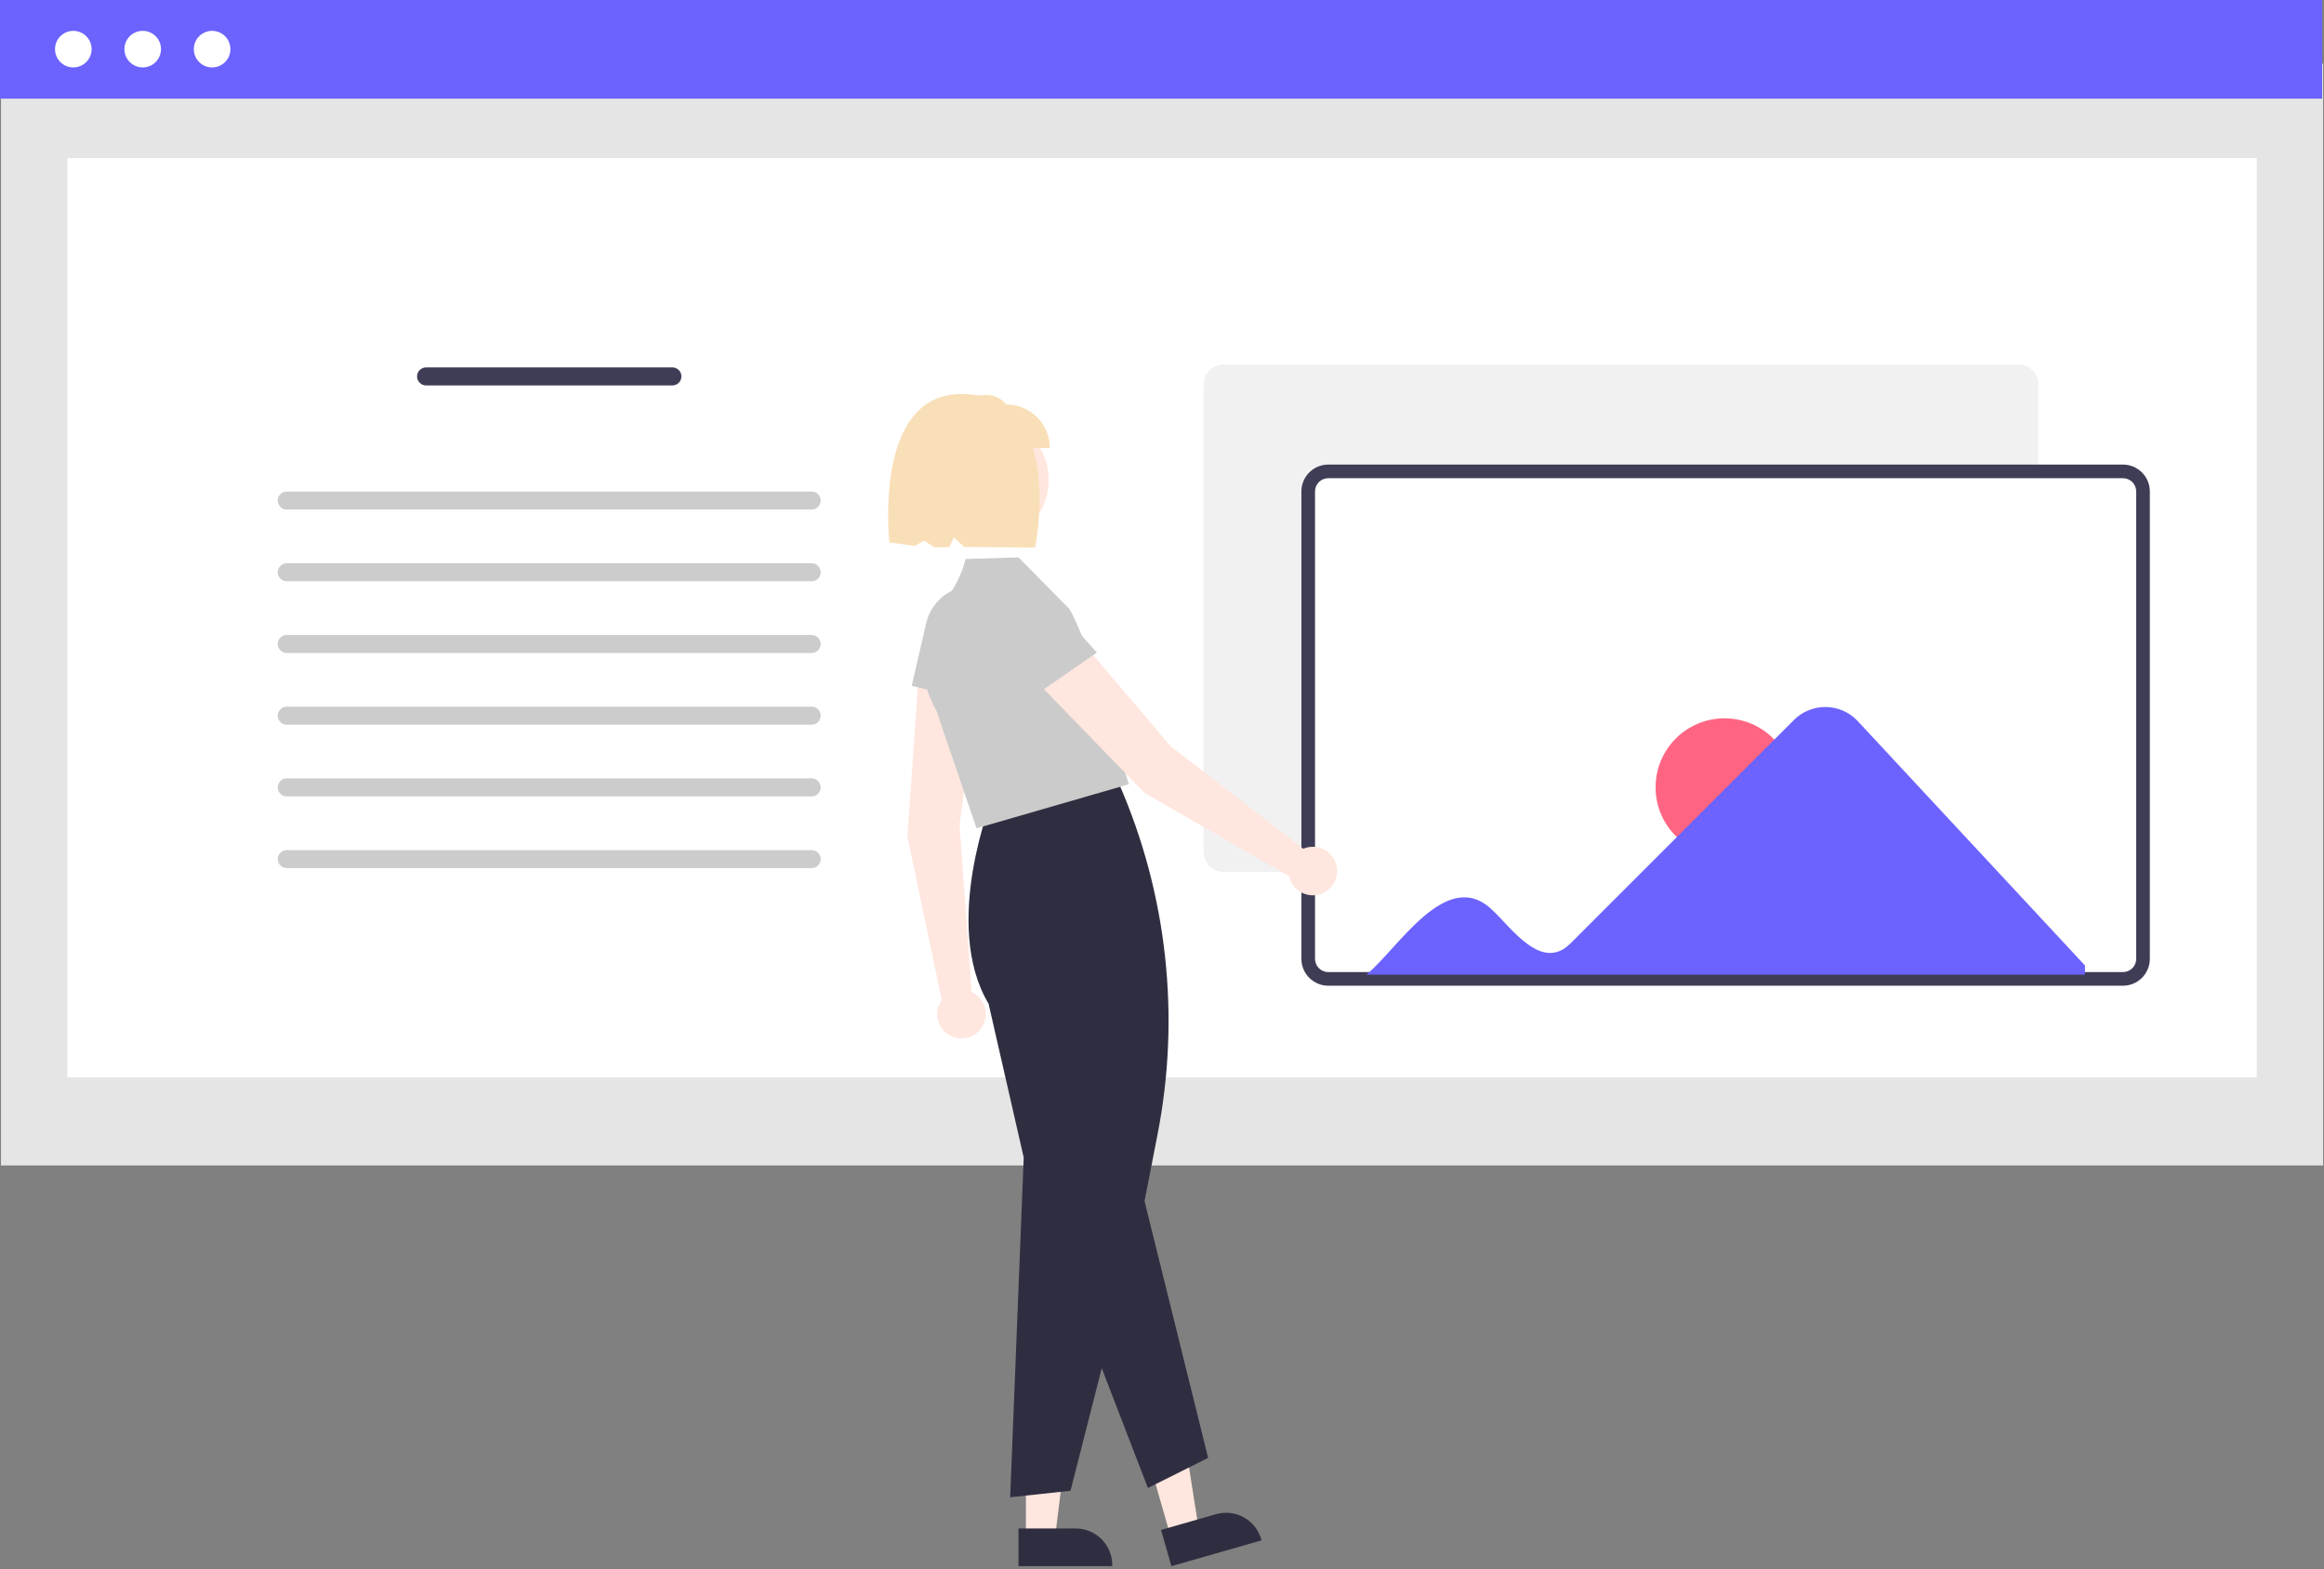<svg
	class="left-svg-graphic"
	width="462"
	height="312"
	viewBox="0 0 462 312"
	fill="none"
	xmlns="http://www.w3.org/2000/svg"
>
	<rect x="0" y="0" width="462" height="312" fill="#808080" stroke="none"/>
	<path
		d="M461.83 12.656H0.197V231.709H461.83V12.656Z"
		fill="#E5E5E5"
	/>
	<path
		d="M448.63 31.44H13.397V214.203H448.63V31.44Z"
		fill="white"
	/>
	<path
		d="M461.633 0H0V19.612H461.633V0Z"
		fill="#6C63FF"
	/>
	<path
		d="M14.574 13.404C16.581 13.404 18.209 11.777 18.209 9.769C18.209 7.762 16.581 6.135 14.574 6.135C12.566 6.135 10.939 7.762 10.939 9.769C10.939 11.777 12.566 13.404 14.574 13.404Z"
		fill="white"
	/>
	<path
		d="M28.371 13.404C30.378 13.404 32.006 11.777 32.006 9.769C32.006 7.762 30.378 6.135 28.371 6.135C26.363 6.135 24.736 7.762 24.736 9.769C24.736 11.777 26.363 13.404 28.371 13.404Z"
		fill="white"
	/>
	<path
		d="M42.168 13.404C44.176 13.404 45.803 11.777 45.803 9.769C45.803 7.762 44.176 6.135 42.168 6.135C40.161 6.135 38.533 7.762 38.533 9.769C38.533 11.777 40.161 13.404 42.168 13.404Z"
		fill="white"
	/>
	<path
		d="M84.703 73.046C84.228 73.046 83.772 73.235 83.436 73.571C83.1 73.907 82.911 74.363 82.911 74.838C82.911 75.314 83.1 75.769 83.436 76.106C83.772 76.442 84.228 76.63 84.703 76.63H133.67C134.145 76.63 134.601 76.442 134.937 76.106C135.273 75.769 135.462 75.314 135.462 74.838C135.462 74.363 135.273 73.907 134.937 73.571C134.601 73.235 134.145 73.046 133.67 73.046H84.703Z"
		fill="#3F3D56"
	/>
	<path
		d="M57.01 97.723C56.535 97.723 56.079 97.912 55.743 98.248C55.407 98.584 55.218 99.04 55.218 99.516C55.218 99.991 55.407 100.447 55.743 100.783C56.079 101.119 56.535 101.308 57.01 101.308H161.363C161.838 101.308 162.294 101.119 162.63 100.783C162.966 100.447 163.155 99.991 163.155 99.516C163.155 99.04 162.966 98.584 162.63 98.248C162.294 97.912 161.838 97.723 161.363 97.723H57.01Z"
		fill="#CCCCCC"
	/>
	<path
		d="M57.01 111.981C56.535 111.981 56.079 112.17 55.743 112.506C55.407 112.842 55.218 113.298 55.218 113.773C55.218 114.249 55.407 114.704 55.743 115.041C56.079 115.377 56.535 115.565 57.01 115.565H161.363C161.838 115.565 162.294 115.377 162.63 115.041C162.966 114.704 163.155 114.249 163.155 113.773C163.155 113.298 162.966 112.842 162.63 112.506C162.294 112.17 161.838 111.981 161.363 111.981H57.01Z"
		fill="#CCCCCC"
	/>
	<path
		d="M57.01 126.239C56.535 126.239 56.079 126.428 55.743 126.764C55.407 127.1 55.218 127.556 55.218 128.031C55.218 128.506 55.407 128.962 55.743 129.298C56.079 129.634 56.535 129.823 57.01 129.823H161.363C161.838 129.823 162.294 129.634 162.63 129.298C162.966 128.962 163.155 128.506 163.155 128.031C163.155 127.556 162.966 127.1 162.63 126.764C162.294 126.428 161.838 126.239 161.363 126.239H57.01Z"
		fill="#CCCCCC"
	/>
	<path
		d="M57.01 140.497C56.535 140.497 56.079 140.686 55.743 141.022C55.407 141.358 55.218 141.814 55.218 142.289C55.218 142.764 55.407 143.22 55.743 143.556C56.079 143.892 56.535 144.081 57.01 144.081H161.363C161.838 144.081 162.294 143.892 162.63 143.556C162.966 143.22 163.155 142.764 163.155 142.289C163.155 141.814 162.966 141.358 162.63 141.022C162.294 140.686 161.838 140.497 161.363 140.497H57.01Z"
		fill="#CCCCCC"
	/>
	<path
		d="M57.01 154.755C56.535 154.755 56.079 154.944 55.743 155.28C55.407 155.616 55.218 156.072 55.218 156.547C55.218 157.022 55.407 157.478 55.743 157.814C56.079 158.15 56.535 158.339 57.01 158.339H161.363C161.838 158.339 162.294 158.15 162.63 157.814C162.966 157.478 163.155 157.022 163.155 156.547C163.155 156.072 162.966 155.616 162.63 155.28C162.294 154.944 161.838 154.755 161.363 154.755H57.01Z"
		fill="#CCCCCC"
	/>
	<path
		d="M57.01 169.013C56.535 169.013 56.079 169.202 55.743 169.538C55.407 169.874 55.218 170.33 55.218 170.805C55.218 171.28 55.407 171.736 55.743 172.072C56.079 172.408 56.535 172.597 57.01 172.597H161.363C161.838 172.597 162.294 172.408 162.63 172.072C162.966 171.736 163.155 171.28 163.155 170.805C163.155 170.33 162.966 169.874 162.63 169.538C162.294 169.202 161.838 169.013 161.363 169.013H57.01Z"
		fill="#CCCCCC"
	/>
	<path
		d="M401.256 173.364H243.266C242.21 173.363 241.197 172.943 240.451 172.196C239.704 171.45 239.284 170.437 239.283 169.381V76.446C239.284 75.39 239.704 74.377 240.451 73.631C241.197 72.884 242.21 72.464 243.266 72.463H401.256C402.312 72.464 403.324 72.884 404.071 73.631C404.818 74.377 405.238 75.39 405.239 76.446V169.381C405.238 170.437 404.818 171.45 404.071 172.196C403.324 172.943 402.312 173.363 401.256 173.364Z"
		fill="#F1F1F1"
	/>
	<path
		d="M422.039 194.621H264.049C262.993 194.619 261.981 194.199 261.234 193.453C260.488 192.706 260.068 191.694 260.066 190.638V97.702C260.068 96.646 260.488 95.634 261.234 94.887C261.981 94.14 262.993 93.72 264.049 93.719H422.039C423.095 93.72 424.108 94.14 424.855 94.887C425.601 95.634 426.021 96.646 426.022 97.702V190.638C426.021 191.694 425.601 192.706 424.855 193.453C424.108 194.199 423.095 194.619 422.039 194.621Z"
		fill="white"
	/>
	<path
		d="M422.039 195.976H264.049C262.634 195.974 261.277 195.411 260.276 194.411C259.276 193.41 258.713 192.053 258.711 190.638V97.702C258.713 96.287 259.276 94.93 260.276 93.929C261.277 92.929 262.634 92.366 264.049 92.364H422.039C423.455 92.366 424.812 92.929 425.812 93.929C426.813 94.93 427.376 96.287 427.378 97.702V190.638C427.376 192.053 426.813 193.41 425.812 194.411C424.812 195.411 423.455 195.974 422.039 195.976ZM264.049 95.075C263.353 95.076 262.685 95.353 262.192 95.845C261.7 96.338 261.422 97.006 261.422 97.702V190.638C261.422 191.334 261.7 192.002 262.192 192.495C262.685 192.987 263.353 193.264 264.049 193.265H422.039C422.736 193.264 423.404 192.987 423.897 192.495C424.389 192.002 424.666 191.334 424.667 190.638V97.702C424.666 97.006 424.389 96.338 423.897 95.845C423.404 95.353 422.736 95.076 422.039 95.075H264.049Z"
		fill="#3F3D56"
	/>
	<path
		d="M342.831 170.234C350.403 170.234 356.541 164.096 356.541 156.524C356.541 148.953 350.403 142.815 342.831 142.815C335.26 142.815 329.122 148.953 329.122 156.524C329.122 164.096 335.26 170.234 342.831 170.234Z"
		fill="#FF6583"
	/>
	<path
		d="M369.279 143.335C368.472 142.479 367.502 141.793 366.426 141.317C365.35 140.842 364.189 140.586 363.013 140.565C361.837 140.544 360.668 140.758 359.576 141.195C358.484 141.632 357.49 142.283 356.652 143.11L312.19 187.572C306.494 193.295 300.549 184.543 296.75 181.013C287.613 171.978 277.745 188.921 271.604 193.773H414.485V191.954L369.279 143.335Z"
		fill="#6C63FF"
	/>
	<path
		d="M193.156 197.231L190.752 163.915L195.07 132.695L182.807 131.867L180.386 166.354L187.227 198.785C186.645 199.59 186.325 200.556 186.312 201.55C186.299 202.544 186.594 203.518 187.156 204.338C187.717 205.159 188.519 205.785 189.45 206.133C190.381 206.48 191.397 206.531 192.359 206.279C193.321 206.027 194.181 205.484 194.822 204.725C195.464 203.965 195.855 203.026 195.942 202.036C196.029 201.045 195.808 200.052 195.31 199.192C194.811 198.332 194.059 197.647 193.156 197.231Z"
		fill="#FFE6DE"
	/>
	<path
		d="M181.242 136.354L184.122 123.891C184.673 121.505 186.116 119.42 188.155 118.063C190.195 116.706 192.676 116.181 195.09 116.594C197.504 117.007 199.669 118.328 201.141 120.286C202.612 122.244 203.279 124.691 203.005 127.125L201.42 141.207L181.242 136.354Z"
		fill="#CBCBCB"
	/>
	<path
		d="M203.945 305.776H209.726L212.476 283.477L203.944 283.477L203.945 305.776Z"
		fill="#FFE6DE"
	/>
	<path
		d="M202.47 303.888L213.855 303.888H213.856C215.78 303.888 217.625 304.653 218.986 306.013C220.347 307.374 221.111 309.219 221.111 311.143V311.379L202.47 311.38L202.47 303.888Z"
		fill="#2F2E41"
	/>
	<path
		d="M232.746 305.587L238.304 303.995L234.808 281.8L226.605 284.15L232.746 305.587Z"
		fill="#FFE6DE"
	/>
	<path
		d="M230.809 304.178L241.754 301.043L241.754 301.043C243.604 300.513 245.589 300.74 247.272 301.673C248.954 302.606 250.197 304.17 250.727 306.02L250.792 306.247L232.872 311.38L230.809 304.178Z"
		fill="#2F2E41"
	/>
	<path
		d="M200.82 297.682L203.509 230.133L196.525 199.564C187.126 183.807 197.266 158.672 197.369 158.419L197.407 158.327L197.506 158.314L222.091 154.983L222.436 155.776C232.052 177.761 234.721 202.159 230.084 225.703L227.526 238.791L240.172 289.851L228.203 295.835L219.02 272.022L212.813 296.386L200.82 297.682Z"
		fill="#2F2E41"
	/>
	<path
		d="M194.131 164.684L186.111 141.183C181.125 132.403 184.287 124.607 187.819 119.614C191.632 114.222 191.861 111.198 191.911 111.165L191.952 111.138L202.49 110.818L212.243 120.728C212.856 120.489 218.038 133.259 217.599 133.901L224.41 155.919L194.131 164.684Z"
		fill="#CBCBCB"
	/>
	<path
		d="M259.074 168.749L232.653 148.312L212.278 124.266L203.48 132.848L227.554 157.66L256.276 174.202C256.487 175.173 256.993 176.056 257.725 176.728C258.457 177.401 259.379 177.831 260.365 177.96C261.351 178.089 262.352 177.91 263.232 177.448C264.113 176.986 264.829 176.264 265.282 175.379C265.736 174.495 265.906 173.492 265.768 172.507C265.63 171.523 265.191 170.605 264.512 169.879C263.832 169.153 262.945 168.655 261.972 168.453C260.999 168.251 259.987 168.354 259.074 168.749V168.749Z"
		fill="#FFE6DE"
	/>
	<path
		d="M200.979 141.543L193.617 131.083C192.208 129.08 191.617 126.614 191.967 124.19C192.317 121.765 193.581 119.567 195.5 118.044C197.418 116.522 199.847 115.791 202.287 116.001C204.727 116.211 206.995 117.346 208.625 119.174L218.057 129.751L200.979 141.543Z"
		fill="#CBCBCB"
	/>
	<path
		d="M195.982 107.937C202.893 107.937 208.495 102.334 208.495 95.423C208.495 88.512 202.893 82.91 195.982 82.91C189.071 82.91 183.468 88.512 183.468 95.423C183.468 102.334 189.071 107.937 195.982 107.937Z"
		fill="#FFE6DE"
	/>
	<path
		d="M208.706 89.075H188.836V80.414C193.197 78.681 197.464 77.208 200.044 80.414C202.341 80.414 204.544 81.327 206.169 82.951C207.793 84.575 208.706 86.778 208.706 89.075Z"
		fill="#F9DFB8"
	/>
	<path
		d="M191.574 78.337C173.369 77.84 176.816 107.832 176.816 107.832C176.816 107.832 180.251 108.286 181.818 108.553L183.711 107.487L185.748 108.823C186.683 108.828 187.665 108.81 188.684 108.791L189.617 106.868L191.699 108.756C195.489 108.762 205.774 108.866 205.774 108.866C205.774 108.866 211.973 78.894 191.574 78.337Z"
		fill="#F9DFB8"
	/>
</svg>